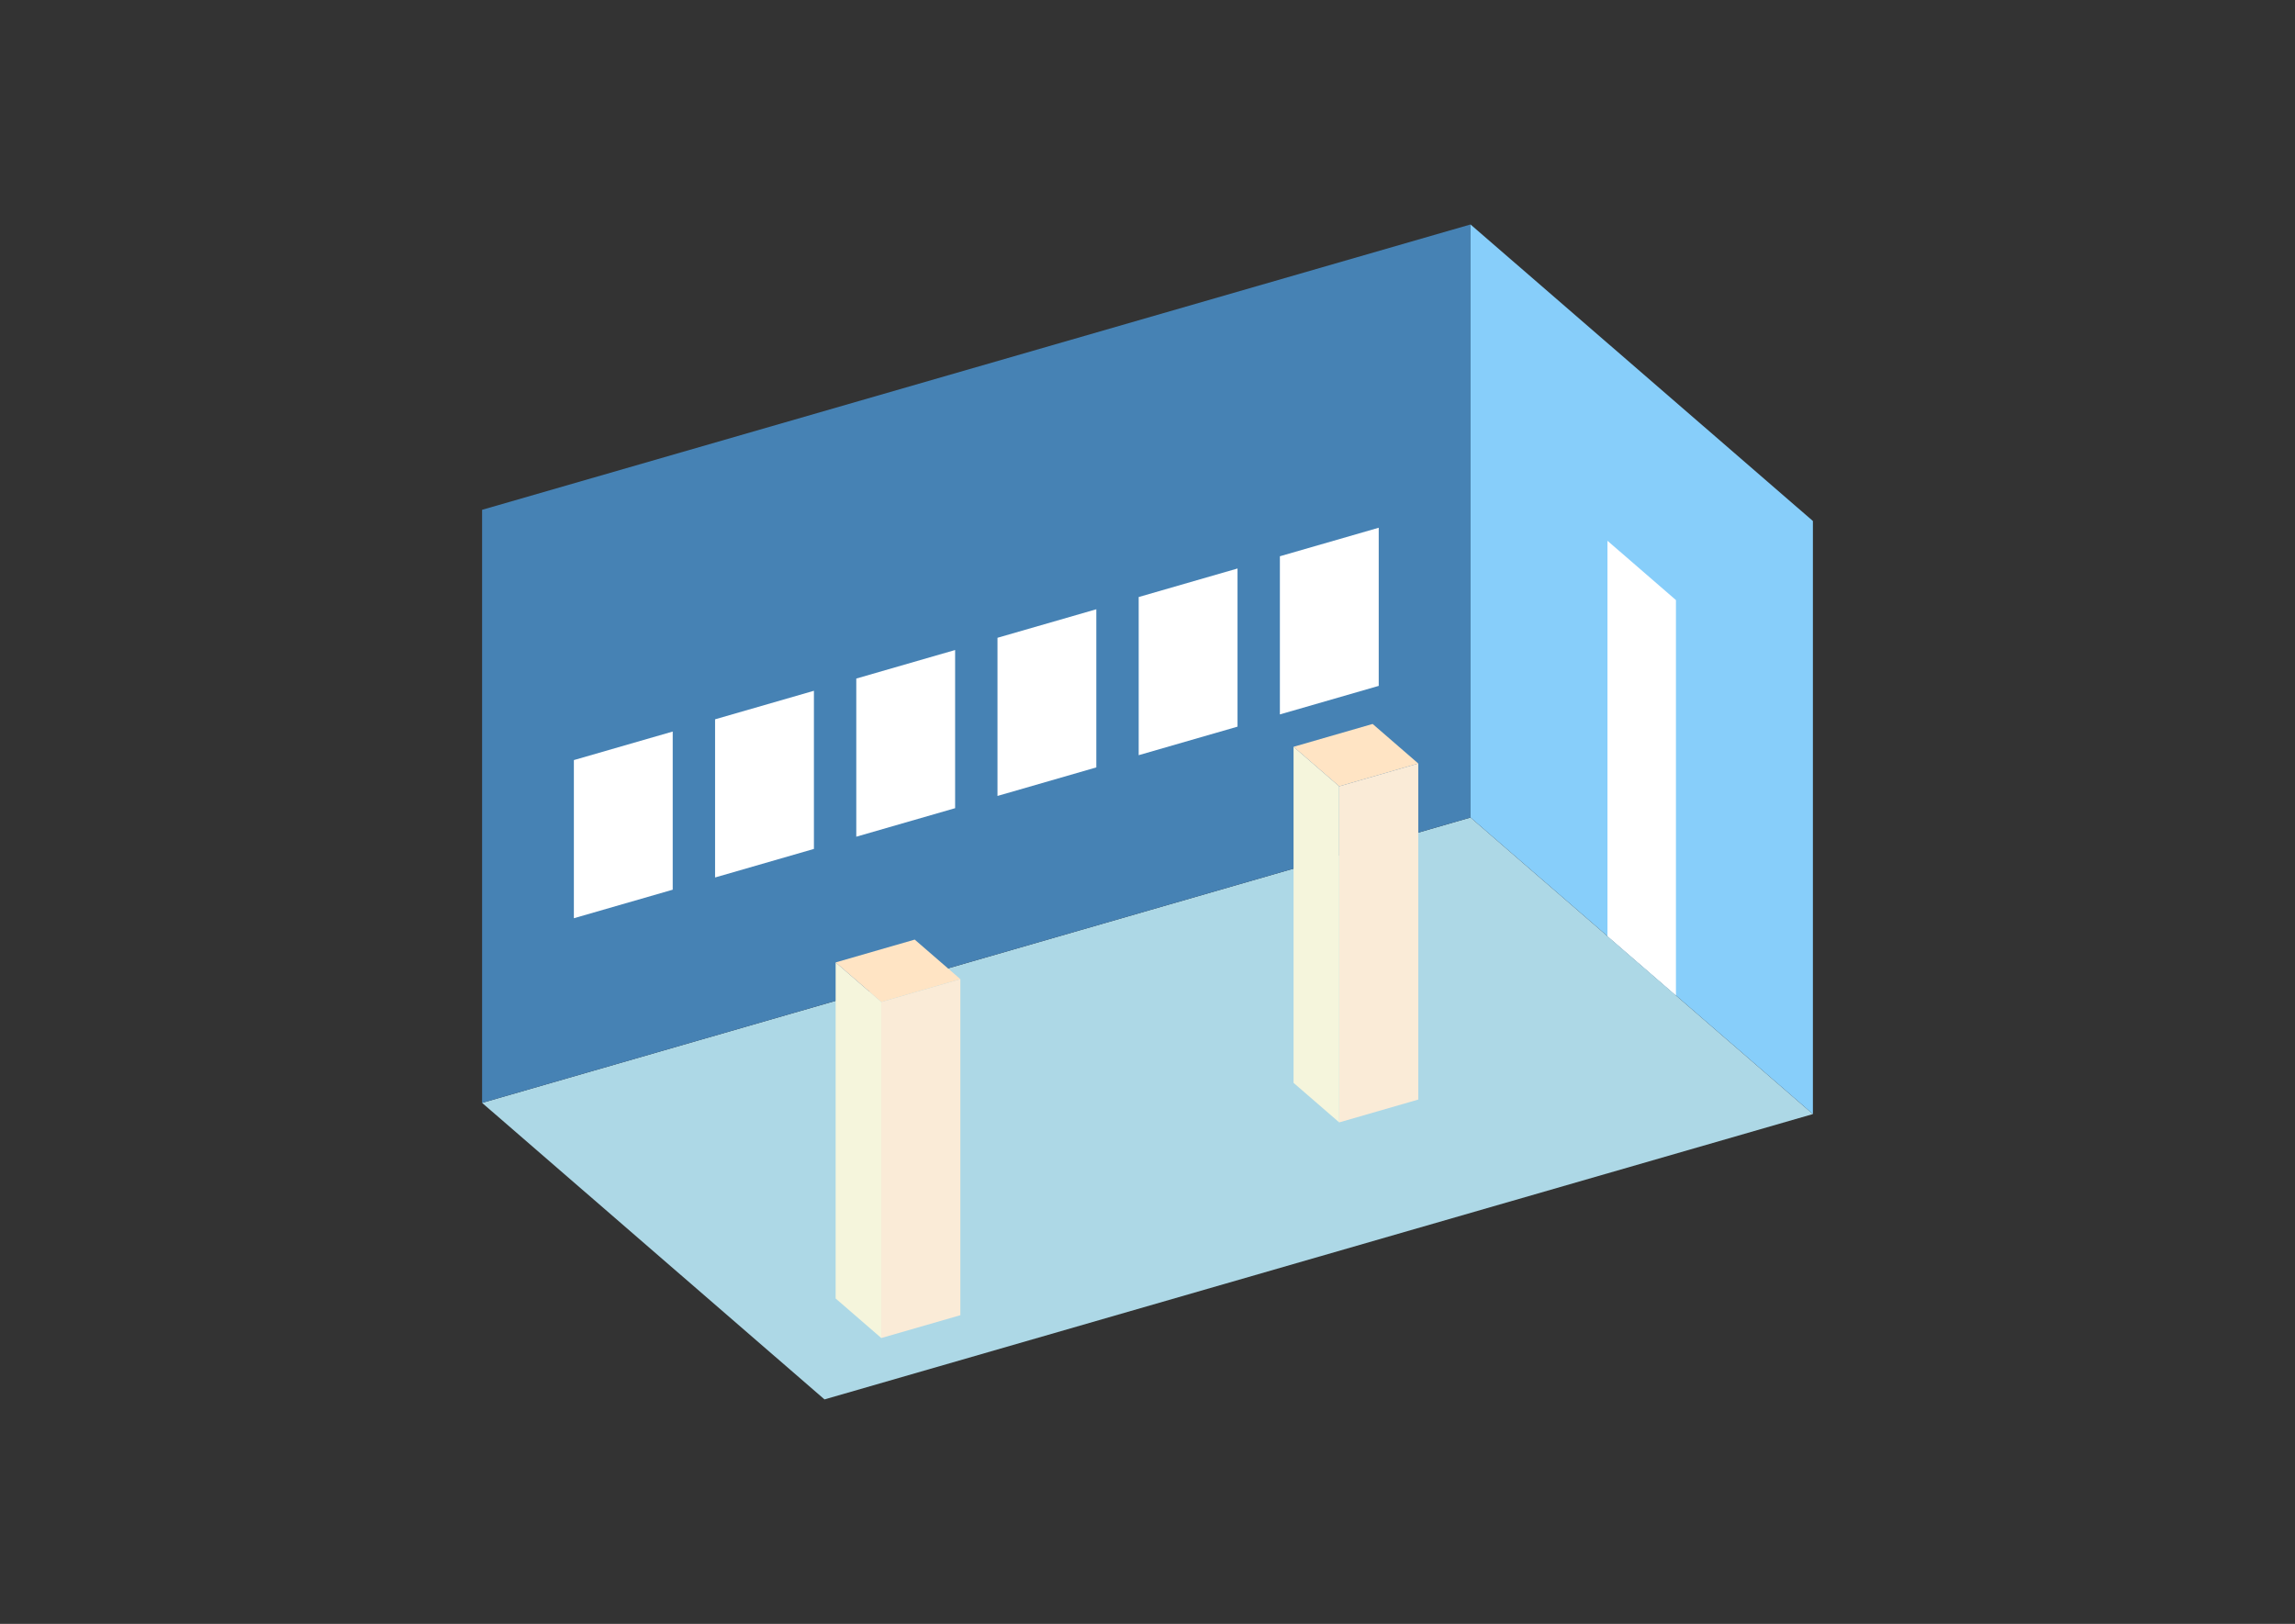 <?xml version="1.0" encoding="UTF-8"?>
<svg
  xmlns="http://www.w3.org/2000/svg"
  width="848"
  height="600"
  style="background-color:white"
>
  <rect width="100%" height="100%" fill="#333333" stroke="none"/>
  <polygon fill="lightblue" points="304.649,517.062 178.134,407.497 543.351,302.068 669.866,411.633" />
  <polygon fill="steelblue" points="178.134,407.497 178.134,188.367 543.351,82.938 543.351,302.068" />
  <polygon fill="lightskyblue" points="669.866,411.633 669.866,192.503 543.351,82.938 543.351,302.068" />
  <polygon fill="white" points="619.26,367.807 619.26,221.72 593.957,199.807 593.957,345.894" />
  <polygon fill="white" points="212.047,339.273 212.047,280.838 248.569,270.295 248.569,328.73" />
  <polygon fill="white" points="264.221,324.211 264.221,265.777 300.743,255.234 300.743,313.668" />
  <polygon fill="white" points="316.395,309.15 316.395,250.715 352.916,240.172 352.916,298.607" />
  <polygon fill="white" points="368.569,294.089 368.569,235.654 405.09,225.111 405.09,283.546" />
  <polygon fill="white" points="420.742,279.027 420.742,220.593 457.264,210.05 457.264,268.484" />
  <polygon fill="white" points="472.916,263.966 472.916,205.531 509.438,194.988 509.438,253.423" />
  <polygon fill="antiquewhite" points="494.833,414.708 494.833,290.535 524.051,282.1 524.051,406.274" />
  <polygon fill="beige" points="494.833,414.708 494.833,290.535 477.965,275.926 477.965,400.1" />
  <polygon fill="bisque" points="494.833,290.535 477.965,275.926 507.182,267.492 524.051,282.1" />
  <polygon fill="antiquewhite" points="325.636,494.383 325.636,370.209 354.853,361.775 354.853,485.949" />
  <polygon fill="beige" points="325.636,494.383 325.636,370.209 308.767,355.601 308.767,479.774" />
  <polygon fill="bisque" points="325.636,370.209 308.767,355.601 337.984,347.166 354.853,361.775" />
</svg>
